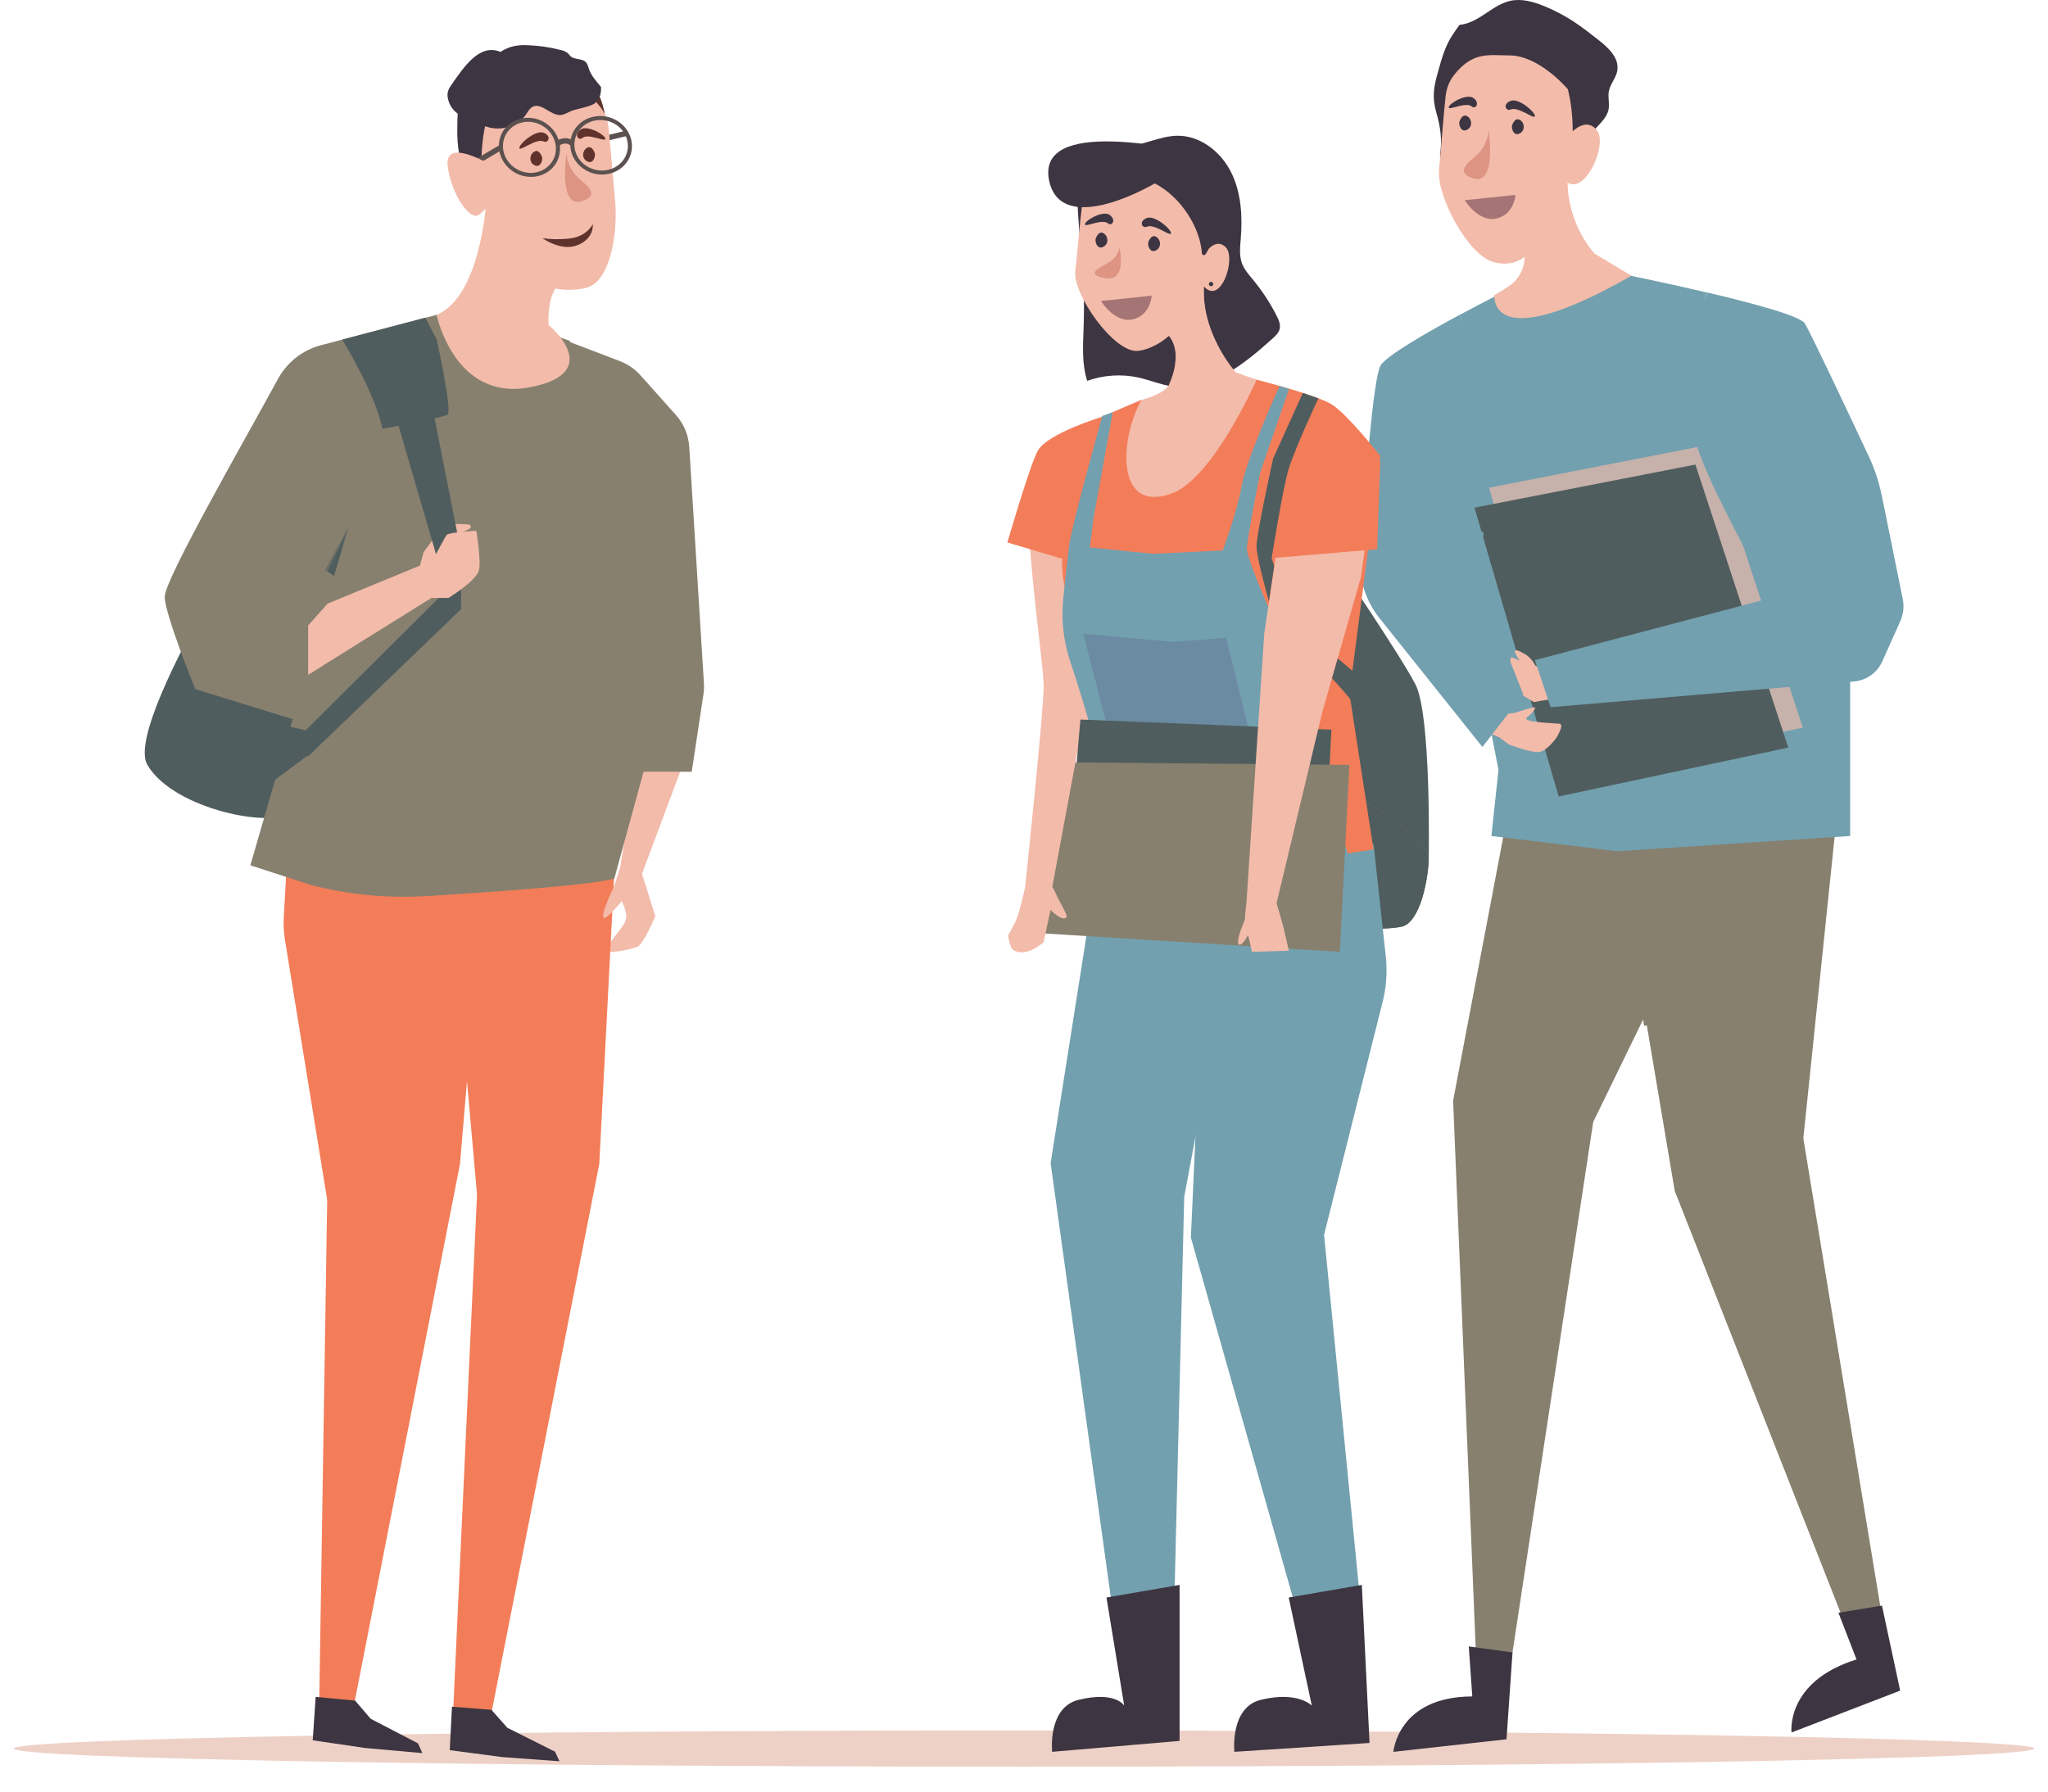 <svg width="64" height="56" viewBox="0 0 64 56" fill="none" xmlns="http://www.w3.org/2000/svg">
<path d="M63.572 54.655C63.572 54.968 49.438 55.222 32.001 55.222C14.564 55.222 0.43 54.968 0.43 54.655C0.43 54.343 14.564 54.089 32.001 54.089C49.438 54.089 63.572 54.343 63.572 54.655Z" fill="#EED1C6"/>
<path d="M9.627 13.651C9.627 13.651 3.769 22.477 4.605 23.907C5.441 25.338 8.667 25.906 9.015 25.365C9.216 25.049 11.009 20.443 11.12 17.226C11.2 14.91 9.627 13.651 9.627 13.651Z" fill="#505D5E"/>
<path d="M21.809 22.192L21.515 23.428L20.062 27.314L20.479 28.637C20.479 28.637 20.11 29.519 19.918 29.595C19.738 29.667 18.95 29.851 18.981 29.683C19.047 29.341 19.572 28.964 19.572 28.646C19.572 28.329 19.194 27.704 19.194 27.704L19.384 27.099L19.543 26.085L20.319 22.189H21.809V22.192Z" fill="#F3BBAA"/>
<path d="M9.027 25.821L8.869 28.658C8.854 28.904 8.869 29.15 8.907 29.393L10.225 37.503L9.964 53.97H10.93L14.375 36.381L15.26 25.931L9.027 25.821Z" fill="#F37D59"/>
<path d="M13.887 25.821L14.907 37.335L14.139 53.968H15.274L18.728 36.381L19.267 25.931L13.887 25.821Z" fill="#F37D59"/>
<path d="M19.241 13.486L17.802 10.652L16.231 10.102L11.404 11.516L11.123 15.648L7.824 27.047L9.744 27.671C10.912 27.968 12.118 28.082 13.321 28.009C15.385 27.884 18.533 27.665 19.198 27.46L20.747 21.798L19.242 13.484L19.241 13.486Z" fill="#87806E"/>
<path d="M13.647 9.84L10.031 10.79C9.456 10.941 8.971 11.322 8.687 11.844C7.648 13.756 5.148 18.104 5.148 18.651C5.148 19.198 6.102 21.539 6.102 21.539L9.832 22.691L11.038 18.427L10.161 17.81L11.207 15.874L14.918 18.202L15.174 10.69L13.644 9.84H13.647Z" fill="#87806E"/>
<path d="M19.549 4.087L18.504 4.342L18.544 4.505L19.589 4.25L19.549 4.087Z" fill="#5B514F"/>
<path d="M18.344 2.462C18.344 2.462 18.899 2.911 18.917 4.012L18.591 3.823L18.344 2.936" fill="#5F322C"/>
<path d="M18.938 4.053L18.573 3.84L18.324 2.945L18.366 2.934L18.61 3.813L18.895 3.98C18.867 2.929 18.337 2.488 18.332 2.484L18.359 2.45C18.359 2.45 18.922 2.917 18.94 4.016V4.053H18.938Z" fill="#5F322C"/>
<path d="M14.6 2.846C14.383 2.993 14.405 3.553 14.367 3.814C14.297 4.293 14.473 5.256 14.754 5.649C14.8 5.713 14.967 5.621 15.044 5.626C15.198 5.635 15.265 5.437 15.282 5.283C15.349 4.682 15.416 4.08 15.482 3.479" fill="#3D3541"/>
<path d="M14.556 2.801C14.275 3.08 14.296 3.675 14.29 4.045C14.283 4.5 14.35 5.214 14.642 5.587C14.799 5.788 15.088 5.774 15.259 5.558C15.386 5.4 15.37 5.057 15.389 4.881C15.441 4.413 15.492 3.945 15.545 3.478C15.554 3.397 15.427 3.399 15.418 3.478C15.365 3.946 15.318 4.414 15.262 4.881C15.235 5.103 15.273 5.592 14.927 5.582C14.678 5.576 14.642 5.3 14.581 5.109C14.469 4.749 14.404 4.36 14.416 3.983C14.428 3.659 14.4 3.129 14.643 2.889C14.7 2.832 14.612 2.744 14.555 2.801H14.556Z" fill="#3D3541"/>
<path d="M15.195 6.315C15.195 6.315 15.017 9.278 13.645 9.841C13.645 9.841 14.198 12.567 16.574 12.102C18.949 11.637 17.143 10.159 17.143 10.159C17.143 10.159 17.032 9.17 17.626 8.665L15.195 6.315Z" fill="#F3BBAA"/>
<g style="mix-blend-mode:multiply" opacity="0.7">
<path d="M17.625 8.662L15.194 6.312C15.194 6.312 14.822 9.575 17.137 10.102C17.125 9.889 17.114 9.097 17.625 8.664V8.662Z" fill="#F3BBAA"/>
</g>
<path d="M18.761 3.348C18.903 3.529 18.987 3.748 19.015 3.977C19.069 4.421 19.166 5.727 19.223 6.296C19.306 7.118 19.123 8.81 18.308 9C17.651 9.154 16.194 9.135 15.455 7.288C14.715 5.44 15.198 3.78 15.198 3.78C15.198 3.78 16.08 2.725 17.026 2.725C17.66 2.725 18.166 2.587 18.761 3.348Z" fill="#F3BBAA"/>
<path d="M18.912 4.355C18.979 4.258 18.367 3.885 18.146 4.049C17.925 4.212 18.083 4.412 18.2 4.312C18.373 4.165 18.868 4.418 18.912 4.355Z" fill="#5F322C"/>
<path d="M16.241 4.644C16.148 4.568 16.715 4.046 16.985 4.149C17.254 4.252 17.132 4.487 16.985 4.421C16.769 4.321 16.299 4.695 16.239 4.644H16.241Z" fill="#5F322C"/>
<path d="M18.593 4.808C18.593 4.808 18.52 4.548 18.366 4.61C18.212 4.672 18.155 4.926 18.333 5.035C18.512 5.145 18.604 4.942 18.593 4.807V4.808Z" fill="#5F322C"/>
<path d="M16.944 4.928C16.944 4.928 16.871 4.667 16.718 4.729C16.564 4.791 16.506 5.045 16.684 5.154C16.862 5.264 16.956 5.061 16.944 4.926V4.928Z" fill="#5F322C"/>
<path d="M17.702 4.779C17.702 4.779 17.713 5.224 18.064 5.554C18.286 5.761 18.796 6.087 18.186 6.288C17.436 6.537 17.702 4.779 17.702 4.779Z" fill="#DD9483"/>
<path d="M18.594 3.222C18.76 3.07 18.789 2.906 18.781 2.719C18.778 2.714 18.773 2.71 18.77 2.705C18.638 2.538 18.484 2.379 18.413 2.18C18.383 2.095 18.365 2 18.302 1.938C18.183 1.821 17.967 1.873 17.84 1.765C17.805 1.735 17.78 1.696 17.745 1.665C17.681 1.605 17.593 1.58 17.508 1.559C17.167 1.472 16.815 1.423 16.463 1.412C16.266 1.405 15.95 1.412 15.641 1.623C14.984 1.342 14.487 2.108 14.113 2.644C14.06 2.719 14.01 2.798 13.992 2.889C13.97 2.998 13.998 3.109 14.038 3.214C14.192 3.636 14.801 3.836 15.23 3.968C15.66 4.1 16.177 3.958 16.431 3.589C16.493 3.498 16.544 3.393 16.639 3.341C16.918 3.189 17.204 3.617 17.521 3.595C17.654 3.585 17.769 3.497 17.895 3.452C17.994 3.417 18.484 3.324 18.592 3.225L18.594 3.222Z" fill="#3D3541"/>
<path d="M16.545 5.528C16.018 5.503 15.59 5.068 15.59 4.559C15.59 4.049 16.018 3.657 16.545 3.683C17.072 3.708 17.5 4.143 17.5 4.652C17.5 5.162 17.072 5.554 16.545 5.528ZM16.545 3.808C16.088 3.786 15.717 4.126 15.717 4.565C15.717 5.005 16.088 5.381 16.545 5.403C17.002 5.425 17.373 5.085 17.373 4.646C17.373 4.206 17.002 3.83 16.545 3.808Z" fill="#5B514F"/>
<path d="M19 5.438C18.481 5.537 17.964 5.213 17.845 4.718C17.726 4.223 18.051 3.74 18.57 3.644C19.089 3.545 19.606 3.869 19.725 4.364C19.844 4.859 19.519 5.341 19 5.438ZM18.6 3.766C18.151 3.85 17.869 4.267 17.97 4.694C18.072 5.121 18.521 5.4 18.971 5.316C19.421 5.232 19.703 4.815 19.601 4.388C19.5 3.961 19.051 3.682 18.6 3.766Z" fill="#5B514F"/>
<path d="M17.467 4.555L17.367 4.421C17.477 4.34 17.735 4.237 17.937 4.424L17.823 4.548C17.672 4.408 17.47 4.554 17.469 4.555H17.467Z" fill="#5B514F"/>
<path d="M15.616 4.532L14.629 5.114L14.714 5.259L15.701 4.677L15.616 4.532Z" fill="#5B514F"/>
<path d="M17.801 10.688L19.376 11.29C19.621 11.384 19.84 11.535 20.014 11.73L21.127 12.977C21.371 13.252 21.515 13.599 21.539 13.966L21.998 21.361C22.006 21.477 21.999 21.593 21.982 21.707L21.617 24.124H19.27L18.526 18.252L17.802 10.688H17.801Z" fill="#87806E"/>
<path d="M15.483 6.147C15.483 6.147 15.262 6.488 14.969 6.709C14.675 6.929 14.086 6.027 13.99 5.179C13.893 4.332 15.173 5.068 15.173 5.068L15.483 6.146V6.147Z" fill="#F3BBAA"/>
<path d="M16.945 7.443C16.945 7.443 17.413 7.519 17.88 7.443C18.346 7.366 18.526 7.008 18.526 7.008C18.526 7.008 18.578 7.457 18.039 7.666C17.526 7.866 16.947 7.441 16.947 7.441L16.945 7.443Z" fill="#5F322C"/>
<path d="M10.695 10.614C10.695 10.614 11.739 12.305 11.95 13.402C11.95 13.402 13.832 13.059 13.986 12.958C14.14 12.856 13.647 10.614 13.647 10.614L13.29 9.932L10.697 10.614H10.695Z" fill="#505D5E"/>
<path d="M10.244 18.865L13.125 17.678L13.482 18.69L9.633 21.089V19.552L10.244 18.865Z" fill="#F3BBAA"/>
<path d="M12.887 17.99L13.125 17.675L13.234 17.263L13.886 16.379C13.886 16.379 14.629 16.365 14.686 16.411C14.857 16.547 14.223 16.698 14.223 16.698L13.199 18.299L12.887 17.988V17.99Z" fill="#F3BBAA"/>
<path d="M12.353 12.957L13.643 17.384L13.737 18.663L9.297 23.082L9.63 23.642L14.408 19.042V17.257L13.479 12.562L12.353 12.957Z" fill="#505D5E"/>
<path d="M13.483 18.689H14.016C14.016 18.689 14.838 18.188 14.96 17.849C15.051 17.598 14.886 16.592 14.886 16.592C14.886 16.592 14.034 16.635 13.96 16.719C13.887 16.803 13.172 18.182 13.172 18.182L13.483 18.691V18.689Z" fill="#F3BBAA"/>
<path d="M19.483 27.396L19.192 27.706C19.192 27.706 18.807 28.476 18.851 28.663C18.894 28.85 19.541 28.03 19.541 28.03L19.484 27.396H19.483Z" fill="#F3BBAA"/>
<path d="M9.864 53.04L11.097 53.156L11.584 53.724L13.063 54.493L13.199 54.797L11.416 54.638L9.773 54.397L9.864 53.04Z" fill="#3D3542"/>
<path d="M14.124 53.347L15.357 53.444L15.854 54.005L17.344 54.752L17.485 55.052L15.7 54.922L14.055 54.705L14.124 53.347Z" fill="#3D3542"/>
<path d="M7.699 22.407L9.74 22.871L9.824 23.459L7.699 25.038V22.407Z" fill="#505D5E"/>
<g style="mix-blend-mode:multiply" opacity="0.3">
<path d="M10.695 10.618C10.695 10.618 11.739 12.309 11.95 13.406C11.95 13.406 13.832 13.063 13.986 12.961C14.14 12.86 13.647 10.618 13.647 10.618L13.29 9.936L10.697 10.618H10.695Z" fill="#505D5E"/>
</g>
<g style="mix-blend-mode:multiply" opacity="0.3">
<path d="M7.699 22.407L9.74 22.871L9.824 23.459L7.699 25.038V22.407Z" fill="#505D5E"/>
</g>
<g style="mix-blend-mode:multiply" opacity="0.5">
<path d="M19.352 24.13L19.184 24.121L19.455 19.302L19.32 14.954L19.488 14.949L19.623 19.303L19.352 24.13Z" fill="#87806E"/>
</g>
<g style="mix-blend-mode:multiply" opacity="0.5">
<path d="M11.483 14.919L10.086 17.773L10.237 17.847L11.634 14.992L11.483 14.919Z" fill="#87806E"/>
</g>
<g style="mix-blend-mode:color-burn" opacity="0.7">
<path d="M10.244 18.864L9.922 19.678L10.082 20.81L9.633 21.089V19.551L10.244 18.864Z" fill="#F3BBAA"/>
</g>
<g style="mix-blend-mode:multiply" opacity="0.7">
<path d="M20.137 24.13L19.992 24.682L21.252 24.13H20.137Z" fill="#F3BBAA"/>
</g>
<path d="M59.021 51.798L56.354 35.582L57.404 25.461L50.258 24.896L52.335 37.222L58.063 51.798H59.021Z" fill="#87806E"/>
<path d="M47.14 25.302L45.41 34.402L46.172 52.894H47.076L49.788 35.07L54.088 26.235L47.14 25.302Z" fill="#87806E"/>
<path d="M46.032 15.663C46.195 13.721 46.096 11.78 45.62 9.838C44.589 10.392 43.328 11.114 43.14 11.429C42.915 11.807 42.653 15.198 42.503 17.383C42.455 18.081 42.671 18.771 43.107 19.319L46.325 23.349L47.293 22.105L46.032 15.661V15.663Z" fill="#72A0AF"/>
<path d="M54.037 13.645L53.777 13.718C53.728 13.292 53.688 12.861 53.624 12.431C53.463 11.32 52.866 10.213 53.35 9.145C51.99 8.824 50.691 8.565 50.691 8.565L47.001 9.122C47.001 9.122 46.371 9.437 45.619 9.84C45.875 10.884 45.546 12.039 45.602 13.083C45.654 14.067 45.757 15.02 45.788 15.976L45.273 16.122L45.675 18.173C45.653 18.31 45.63 18.448 45.602 18.586L45.757 18.592L46.828 24.061L46.606 26.131L50.546 26.607L57.817 26.131V18.733L54.039 13.645H54.037Z" fill="#72A0AF"/>
<path d="M47.057 6.846C47.057 6.846 47.877 6.864 47.623 8.236C47.572 8.514 47.414 8.758 47.184 8.922C47.065 9.006 46.907 9.106 46.701 9.22C46.701 9.22 46.473 11.197 50.982 8.619L49.83 7.928C49.83 7.928 48.842 6.887 49 5.321L47.058 6.846H47.057Z" fill="#F3BBAA"/>
<g style="mix-blend-mode:multiply" opacity="0.7">
<path d="M49.211 6.882C49.051 6.461 48.937 5.931 48.998 5.32L47.872 6.249L47.207 7.05C47.421 7.226 47.734 7.567 47.642 8.129C48.102 7.938 48.938 7.418 49.211 6.882Z" fill="#F3BBAA"/>
</g>
<path d="M50.541 2.19C50.6 1.812 50.267 1.498 49.967 1.261C49.707 1.057 49.446 0.85 49.169 0.669C48.885 0.484 48.583 0.325 48.271 0.197C47.933 0.057 47.56 -0.051 47.203 0.025C46.665 0.141 46.273 0.646 45.733 0.758C45.692 0.766 45.649 0.773 45.608 0.779C45.543 0.871 45.476 0.963 45.413 1.058C45.159 1.433 45.065 1.798 44.942 2.229C44.807 2.697 44.745 3.034 44.881 3.503C45.018 3.975 45.072 4.373 44.999 4.855C45.03 4.979 45.114 5.092 45.235 5.084C45.346 5.076 45.421 4.968 45.487 4.877C45.679 4.619 45.952 4.42 46.259 4.321C46.312 4.303 46.373 4.287 46.428 4.306C46.514 4.335 46.554 4.432 46.62 4.495C46.827 4.69 47.201 4.495 47.438 4.655C47.518 4.709 47.569 4.798 47.626 4.877C47.863 5.203 48.267 5.399 48.669 5.385C49.07 5.371 49.459 5.147 49.673 4.806L49.646 4.727C49.532 4.5 49.675 4.228 49.843 4.038C50.011 3.848 50.221 3.668 50.268 3.419C50.303 3.235 50.243 3.042 50.276 2.858C50.319 2.621 50.508 2.429 50.546 2.191L50.541 2.19Z" fill="#3D3541"/>
<path d="M45.431 2.356C45.29 2.537 45.206 2.756 45.178 2.984C45.124 3.429 45.027 4.735 44.97 5.304C44.887 6.126 45.885 8.008 46.699 8.2C47.356 8.354 47.997 8.144 48.737 6.296C49.476 4.447 48.994 2.788 48.994 2.788C48.994 2.788 48.111 1.732 47.166 1.732C46.531 1.732 46.025 1.594 45.43 2.356H45.431Z" fill="#F3BBAA"/>
<path d="M48.905 4.374C48.905 4.374 49.474 3.543 49.901 4.069C50.328 4.596 49.189 6.826 48.643 5.144C48.097 3.462 48.903 4.374 48.903 4.374H48.905Z" fill="#F3BBAA"/>
<path d="M45.773 6.257L47.359 6.092C47.359 6.092 47.322 6.707 46.76 6.831C46.199 6.955 45.773 6.257 45.773 6.257Z" fill="#A57474"/>
<path d="M45.279 3.371C45.212 3.274 45.824 2.901 46.045 3.064C46.265 3.228 46.108 3.428 45.991 3.328C45.818 3.18 45.323 3.434 45.279 3.371Z" fill="#3D3541"/>
<path d="M47.955 3.647C48.047 3.571 47.48 3.049 47.211 3.152C46.941 3.255 47.063 3.49 47.211 3.423C47.426 3.323 47.896 3.698 47.956 3.647H47.955Z" fill="#3D3541"/>
<path d="M45.602 3.82C45.602 3.82 45.675 3.56 45.829 3.622C45.983 3.684 46.04 3.938 45.863 4.047C45.685 4.157 45.591 3.953 45.602 3.819V3.82Z" fill="#3D3541"/>
<path d="M47.247 3.935C47.247 3.935 47.32 3.675 47.474 3.737C47.628 3.799 47.685 4.053 47.507 4.162C47.328 4.272 47.236 4.069 47.247 3.934V3.935Z" fill="#3D3541"/>
<path d="M46.519 4.065C46.519 4.065 46.508 4.51 46.157 4.84C45.935 5.048 45.426 5.373 46.035 5.574C46.786 5.824 46.519 4.065 46.519 4.065Z" fill="#DD9483"/>
<path d="M46.531 15.244L53.435 13.896L56.339 22.744L49.164 24.272L46.531 15.244Z" fill="#C6B1AB"/>
<path d="M46.078 15.868L52.982 14.521L55.884 23.368L48.709 24.896L46.078 15.868Z" fill="#505D5E"/>
<path d="M49.026 21.735L47.938 21.946C47.938 21.946 47.411 21.649 47.276 21.503C47.143 21.357 47.183 20.588 47.218 20.551C47.252 20.516 47.689 20.776 47.959 20.813C48.228 20.848 48.8 20.848 48.8 20.848L49.025 21.733L49.026 21.735Z" fill="#F3BBAA"/>
<path d="M47.965 20.941C48.108 20.949 47.885 20.576 47.651 20.442C47.459 20.332 47.26 20.246 47.365 20.442C47.47 20.637 47.555 20.775 47.555 20.775" fill="#F3BBAA"/>
<path d="M48.742 22.623C48.591 22.603 47.561 22.577 47.707 22.434C47.755 22.388 47.997 22.207 47.961 22.108C47.961 22.108 47.894 22.098 47.375 22.268C47.296 22.293 47.217 22.303 47.139 22.303L46.633 22.953L46.847 23.041L47.15 23.271C47.15 23.271 47.786 23.509 48.059 23.509C48.332 23.509 48.643 23.05 48.643 23.05C48.643 23.05 48.892 22.645 48.742 22.625V22.623Z" fill="#F3BBAA"/>
<path d="M45.899 51.463L47.266 51.65L47.078 54.365L43.543 54.758C43.543 54.758 43.678 53.032 46.009 53.026L45.899 51.463Z" fill="#3D3542"/>
<path d="M57.449 50.409L58.811 50.187L59.38 52.844L55.985 54.153C55.985 54.153 55.79 52.562 58.016 51.87L57.451 50.409H57.449Z" fill="#3D3542"/>
<g style="mix-blend-mode:multiply">
<path d="M50.959 28.224L50.793 28.249L51.378 32.065L51.544 32.04L50.959 28.224Z" fill="#87806E"/>
</g>
<g style="mix-blend-mode:multiply" opacity="0.7">
<path d="M48.186 20.719L48.027 20.82L48.186 21.899L48.606 21.828L48.186 20.719Z" fill="#F3BBAA"/>
</g>
<path d="M58.806 15.496C58.72 15.069 58.582 14.655 58.398 14.26C57.837 13.068 56.614 10.469 56.405 10.114C56.265 9.877 54.775 9.477 53.353 9.143C52.239 11.596 53.093 14.326 54.718 16.586C54.723 16.594 54.726 16.602 54.731 16.611L55.367 18.684L47.965 20.634L48.458 22.105L57.944 21.299C58.328 21.265 58.664 21.027 58.821 20.675L59.385 19.415C59.481 19.199 59.508 18.957 59.461 18.725L58.807 15.494L58.806 15.496Z" fill="#72A0AF"/>
<g style="mix-blend-mode:multiply" opacity="0.7">
<path d="M47.139 22.304L46.847 23.041L46.633 22.953L47.139 22.304Z" fill="#F3BBAA"/>
</g>
<g style="mix-blend-mode:multiply">
<path d="M55.198 18.736L55.885 18.574C55.885 18.574 53.708 14.791 53.441 13.546" stroke="#72A0AF" stroke-miterlimit="10"/>
</g>
<g style="mix-blend-mode:multiply">
<path d="M47.14 21.898L45.727 18.326L45.865 16.594" stroke="#72A0AF" stroke-miterlimit="10"/>
</g>
<path d="M34.178 13.141C34.906 12.843 32.701 13.536 32.257 14.566C31.819 15.581 32.615 20.629 32.615 21.443C32.615 22.257 32.031 27.766 32.031 27.766L32.882 27.745C32.882 27.745 33.554 24.643 33.61 23.832C33.67 22.972 34.405 23.237 34.951 16.848L34.176 13.141H34.178Z" fill="#F3BBAA"/>
<g style="mix-blend-mode:multiply" opacity="0.7">
<path d="M32.191 17.171L33.267 18.323L33.305 17.118L32.191 17.171Z" fill="#F3BBAA"/>
</g>
<path d="M44.648 26.792C44.648 26.792 44.732 22.338 44.227 21.38C43.723 20.421 41.727 17.487 41.727 17.487L42.034 25.737L44.649 26.792H44.648Z" fill="#505D5E"/>
<path d="M42.128 24.72C42.128 24.72 44.648 26.175 44.648 26.789C44.648 27.403 44.394 28.829 43.807 28.963C43.218 29.096 41.727 28.988 41.727 28.988L42.13 24.72H42.128Z" fill="#87806E"/>
<path d="M42.128 24.72C42.128 24.72 44.648 26.175 44.648 26.789C44.648 27.403 44.394 28.829 43.807 28.963C43.218 29.096 41.727 28.988 41.727 28.988L42.13 24.72H42.128Z" fill="#505D5E"/>
<g style="mix-blend-mode:multiply" opacity="0.5">
<path d="M42.128 24.718C42.128 24.718 44.648 26.173 44.648 26.787C44.648 27.401 44.394 28.827 43.807 28.961C43.218 29.094 41.727 28.986 41.727 28.986L42.13 24.718H42.128Z" fill="#505D5E"/>
</g>
<path d="M42.55 50.465L41.377 38.597L43.208 31.314C43.324 30.851 43.357 30.372 43.306 29.897L42.924 26.383L37.745 26.919L37.215 38.682L40.552 50.465H42.551H42.55Z" fill="#72A0AF"/>
<path d="M39.18 28.799C39.18 28.799 38.671 29.62 38.588 29.409C38.507 29.199 38.947 28.511 38.947 28.511" fill="#F3BBAA"/>
<path d="M36.688 50.465L37.007 37.406L38.952 27.048L34.377 26.55L32.832 36.357L34.787 50.465H36.688Z" fill="#72A0AF"/>
<path d="M41.629 12.647C41.078 12.298 38.74 11.734 38.74 11.734L37.408 13.941L35.666 12.498L34.175 13.137C34.175 13.137 32.986 16.442 33.222 18.07C33.411 19.375 34.687 23.273 34.611 24.049C34.535 24.823 34.451 27.046 34.451 27.046L41.599 26.601L41.618 26.755L42.922 26.55L42.17 21.682L43.132 14.249C43.132 14.249 42.119 12.959 41.629 12.65V12.647Z" fill="#F37D59"/>
<path d="M34.446 13.001C34.446 13.001 33.508 16.369 33.418 16.999C33.37 17.334 33.291 18.083 33.227 18.715C33.161 19.371 33.232 20.033 33.44 20.66C33.816 21.799 34.403 23.686 34.446 24.506C34.511 25.721 34.446 28.968 34.446 28.968L42.64 28.286C42.64 28.286 41.066 23.614 41.012 22.616C40.959 21.618 38.895 17.648 38.967 17.09C39.063 16.328 39.387 14.754 39.387 14.754L40.283 12.155L39.987 12.065C39.987 12.065 38.947 14.349 38.798 15.206C38.662 15.995 38.21 17.206 38.21 17.206L36.029 17.31L34.057 17.109L34.17 16.215L34.773 12.886L34.446 13.001Z" fill="#72A0AF"/>
<g style="mix-blend-mode:multiply" opacity="0.5">
<path d="M33.852 19.81C33.852 19.81 36.628 20.062 36.692 20.062C36.755 20.062 38.312 19.935 38.312 19.935L39.091 23.07H34.694L33.853 19.81H33.852Z" fill="#617693"/>
</g>
<path d="M33.762 22.491L41.606 22.807L41.332 28.44L33.305 27.81L33.762 22.491Z" fill="#505D5E"/>
<path d="M41.87 29.752L32.613 29.176L33.608 23.832L42.17 23.907L41.87 29.752Z" fill="#87806E"/>
<path d="M32.783 27.56C32.783 27.56 32.932 27.782 32.98 27.899C33.084 28.158 33.379 28.61 33.33 28.667C33.191 28.829 32.829 28.439 32.829 28.439L32.613 29.449C32.613 29.449 32.078 29.946 31.672 29.698C31.545 29.621 31.504 29.235 31.504 29.235C31.504 29.235 31.601 29.084 31.745 28.783C31.855 28.555 32.028 27.764 32.028 27.764L32.783 27.56Z" fill="#F3BBAA"/>
<path d="M39.893 28.23L40.103 28.965L40.277 29.717L39.122 29.75C39.122 29.75 38.975 29.043 38.918 28.963C38.861 28.884 38.949 28.251 38.949 28.251L39.892 28.229L39.893 28.23Z" fill="#F3BBAA"/>
<path d="M33.812 7.969C33.87 8.732 33.888 9.498 33.862 10.263C33.843 10.814 33.805 11.379 33.975 11.904C34.489 11.72 35.057 11.683 35.59 11.804C35.936 11.882 36.266 12.023 36.615 12.074C37.802 12.248 38.869 11.39 39.762 10.587C39.857 10.501 39.959 10.408 39.989 10.282C40.022 10.144 39.962 10.001 39.897 9.875C39.695 9.475 39.449 9.099 39.165 8.753C39.029 8.588 38.88 8.424 38.808 8.221C38.723 7.983 38.753 7.72 38.773 7.467C38.831 6.761 38.789 6.023 38.475 5.389C38.159 4.754 37.522 4.243 36.812 4.243C36.52 4.243 36.236 4.327 35.955 4.41C35.59 4.518 35.227 4.626 34.862 4.733C34.556 4.824 34.237 4.922 34.013 5.151C33.642 5.528 33.653 6.128 33.688 6.657C33.731 7.298 33.774 7.939 33.816 8.58" fill="#3D3541"/>
<path d="M38.621 11.641C38.621 11.641 37.476 10.377 37.635 8.811L36.005 10.153C36.005 10.153 37.219 10.423 36.533 12.021C36.533 12.021 36.433 12.3 35.67 12.5C35.67 12.5 35.362 13.014 35.242 13.772C35.091 14.729 35.296 15.881 36.597 15.432C37.898 14.983 39.269 11.87 39.269 11.87L38.621 11.641Z" fill="#F3BBAA"/>
<g style="mix-blend-mode:multiply" opacity="0.7">
<path d="M37.844 10.375C37.684 9.954 37.57 9.424 37.632 8.813L36.505 9.742L36.391 10.357C36.605 10.534 36.809 10.854 36.716 11.416C37.068 11.192 37.513 10.846 37.844 10.375Z" fill="#F3BBAA"/>
</g>
<path d="M34.063 5.925C33.922 6.082 33.838 6.271 33.809 6.469C33.755 6.853 33.659 7.985 33.602 8.478C33.519 9.189 34.801 11.02 35.545 10.969C35.724 10.957 36.686 10.796 37.368 9.337C38.114 7.74 37.625 6.3 37.625 6.3C37.625 6.3 36.743 5.386 35.797 5.386C35.163 5.386 34.657 5.265 34.062 5.925H34.063Z" fill="#F3BBAA"/>
<path d="M37.57 8.059C37.57 8.059 37.919 7.365 38.3 7.724C38.681 8.083 38.039 9.904 37.449 8.675C36.859 7.445 37.57 8.059 37.57 8.059Z" fill="#F3BBAA"/>
<path d="M34.406 9.408L35.991 9.243C35.991 9.243 35.955 9.859 35.393 9.983C34.831 10.106 34.406 9.408 34.406 9.408Z" fill="#A57474"/>
<path d="M33.911 7.025C33.845 6.928 34.457 6.555 34.678 6.719C34.898 6.882 34.741 7.082 34.624 6.982C34.451 6.834 33.956 7.088 33.911 7.025Z" fill="#3D3541"/>
<path d="M36.584 7.309C36.676 7.233 36.109 6.711 35.839 6.814C35.57 6.917 35.692 7.152 35.839 7.086C36.055 6.986 36.525 7.36 36.585 7.309H36.584Z" fill="#3D3541"/>
<path d="M34.235 7.478C34.235 7.478 34.308 7.218 34.462 7.28C34.616 7.342 34.673 7.596 34.495 7.705C34.316 7.815 34.224 7.612 34.235 7.477V7.478Z" fill="#3D3541"/>
<path d="M35.88 7.59C35.88 7.59 35.953 7.329 36.107 7.391C36.261 7.453 36.318 7.707 36.14 7.817C35.961 7.926 35.869 7.723 35.88 7.588V7.59Z" fill="#3D3541"/>
<path d="M34.984 7.725C34.984 7.725 34.973 8.009 34.622 8.22C34.4 8.353 33.891 8.561 34.5 8.689C35.25 8.848 34.984 7.725 34.984 7.725Z" fill="#DD9483"/>
<path d="M37.846 8.947C37.883 8.947 37.914 8.916 37.914 8.879C37.914 8.841 37.883 8.811 37.846 8.811C37.808 8.811 37.777 8.841 37.777 8.879C37.777 8.916 37.808 8.947 37.846 8.947Z" fill="#3D3541"/>
<path d="M33.907 5.835C33.725 6.16 34.79 5.232 35.632 5.497C36.024 5.62 36.383 5.836 36.686 6.112C37.201 6.582 37.616 7.218 37.62 7.915C38.128 7.204 38.088 6.15 37.528 5.479L36.595 4.936C36.595 4.936 34.62 4.557 33.907 5.835Z" fill="#3D3541"/>
<path d="M33.847 5.817C33.827 5.867 33.819 5.888 33.844 5.934C33.854 5.951 33.877 5.967 33.898 5.966C34.322 5.913 34.674 5.574 35.121 5.531C36.349 5.415 37.478 6.78 37.559 7.913C37.563 7.974 37.641 8 37.676 7.944C38.43 6.753 37.941 5.342 36.629 4.88C35.689 4.55 34.374 4.979 33.854 5.801C33.811 5.869 33.919 5.932 33.963 5.864C35.072 4.111 38.447 4.945 37.851 7.26C37.831 7.337 37.701 7.705 37.673 7.697C37.685 7.7 37.546 7.392 37.646 7.554C37.513 7.335 37.486 7.027 37.343 6.794C37.07 6.346 36.676 5.958 36.224 5.693C35.875 5.488 35.505 5.348 35.096 5.398C34.88 5.423 34.069 5.606 33.969 5.848C33.999 5.774 33.879 5.74 33.847 5.815V5.817Z" fill="#3D3541"/>
<path d="M36.967 5.067C36.479 5.541 35.834 5.811 35.204 6.068C34.745 6.255 34.263 6.444 33.771 6.384C33.281 6.324 32.795 5.917 32.83 5.424C32.855 5.064 33.149 4.767 33.484 4.634C33.818 4.5 34.19 4.5 34.55 4.513C35.564 4.55 36.575 4.672 37.568 4.88" fill="#3D3541"/>
<path d="M36.924 5.023C36.413 5.477 35.819 5.756 35.19 6.008C34.959 6.1 34.728 6.202 34.485 6.254C34.133 6.364 33.771 6.344 33.398 6.199C32.906 5.35 32.954 4.851 33.542 4.704C34.042 4.426 34.909 4.586 35.464 4.634C36.167 4.694 36.862 4.804 37.554 4.942C37.633 4.958 37.666 4.835 37.587 4.82C36.751 4.653 32.381 3.652 32.784 5.637C33.166 7.514 36.292 5.749 37.011 5.112C37.071 5.058 36.983 4.969 36.922 5.023H36.924Z" fill="#3D3541"/>
<path d="M40.277 14.643L39.509 19.787L38.949 28.254L39.703 28.668L39.893 28.23L41.323 22.251L42.523 18.065L42.838 15.79L40.277 14.643Z" fill="#F3BBAA"/>
<path d="M39.097 28.559L38.922 28.714C38.922 28.714 38.583 29.436 38.721 29.523C38.859 29.611 39.214 28.82 39.214 28.82L39.098 28.56L39.097 28.559Z" fill="#F3BBAA"/>
<path d="M40.126 13.31C40.126 13.31 39.538 14.712 39.538 14.958C39.538 15.204 39.27 17.488 39.27 17.488L43.036 17.17L43.133 14.42L40.126 13.311V13.31Z" fill="#F37D59"/>
<path d="M33.253 17.483L31.48 16.956C31.48 16.956 32.207 14.457 32.439 14.074C32.763 13.54 34.378 13.051 34.378 13.051L33.54 15.474L33.253 17.483Z" fill="#F37D59"/>
<path d="M43.862 23.944L42.839 21.462L41.804 20.578L41.625 21.203C42.469 22.098 43.862 23.944 43.862 23.944Z" fill="#505D5E"/>
<path d="M39.74 17.445C39.74 17.445 40.086 15.258 40.276 14.641C40.467 14.024 41.198 12.451 41.198 12.451L40.714 12.283L39.786 14.33C39.786 14.33 39.266 16.666 39.266 17.075C39.266 17.367 39.512 18.291 39.654 18.8L39.819 17.689L39.737 17.445H39.74Z" fill="#505D5E"/>
<path d="M34.577 49.934L36.862 49.54V54.416L32.879 54.757C32.879 54.757 32.731 53.367 33.709 53.131C34.866 52.85 35.131 53.312 35.131 53.312L34.577 49.934Z" fill="#3D3541"/>
<path d="M40.272 49.934L42.557 49.54L42.798 54.48L38.574 54.757C38.574 54.757 38.427 53.367 39.404 53.131C40.561 52.85 40.994 53.312 40.994 53.312L40.272 49.934Z" fill="#3D3541"/>
<g style="mix-blend-mode:multiply" opacity="0.5">
<path d="M39.742 17.445L42.59 17.579L42.644 17.2L39.742 17.445Z" fill="#F3BBAA"/>
</g>
</svg>
